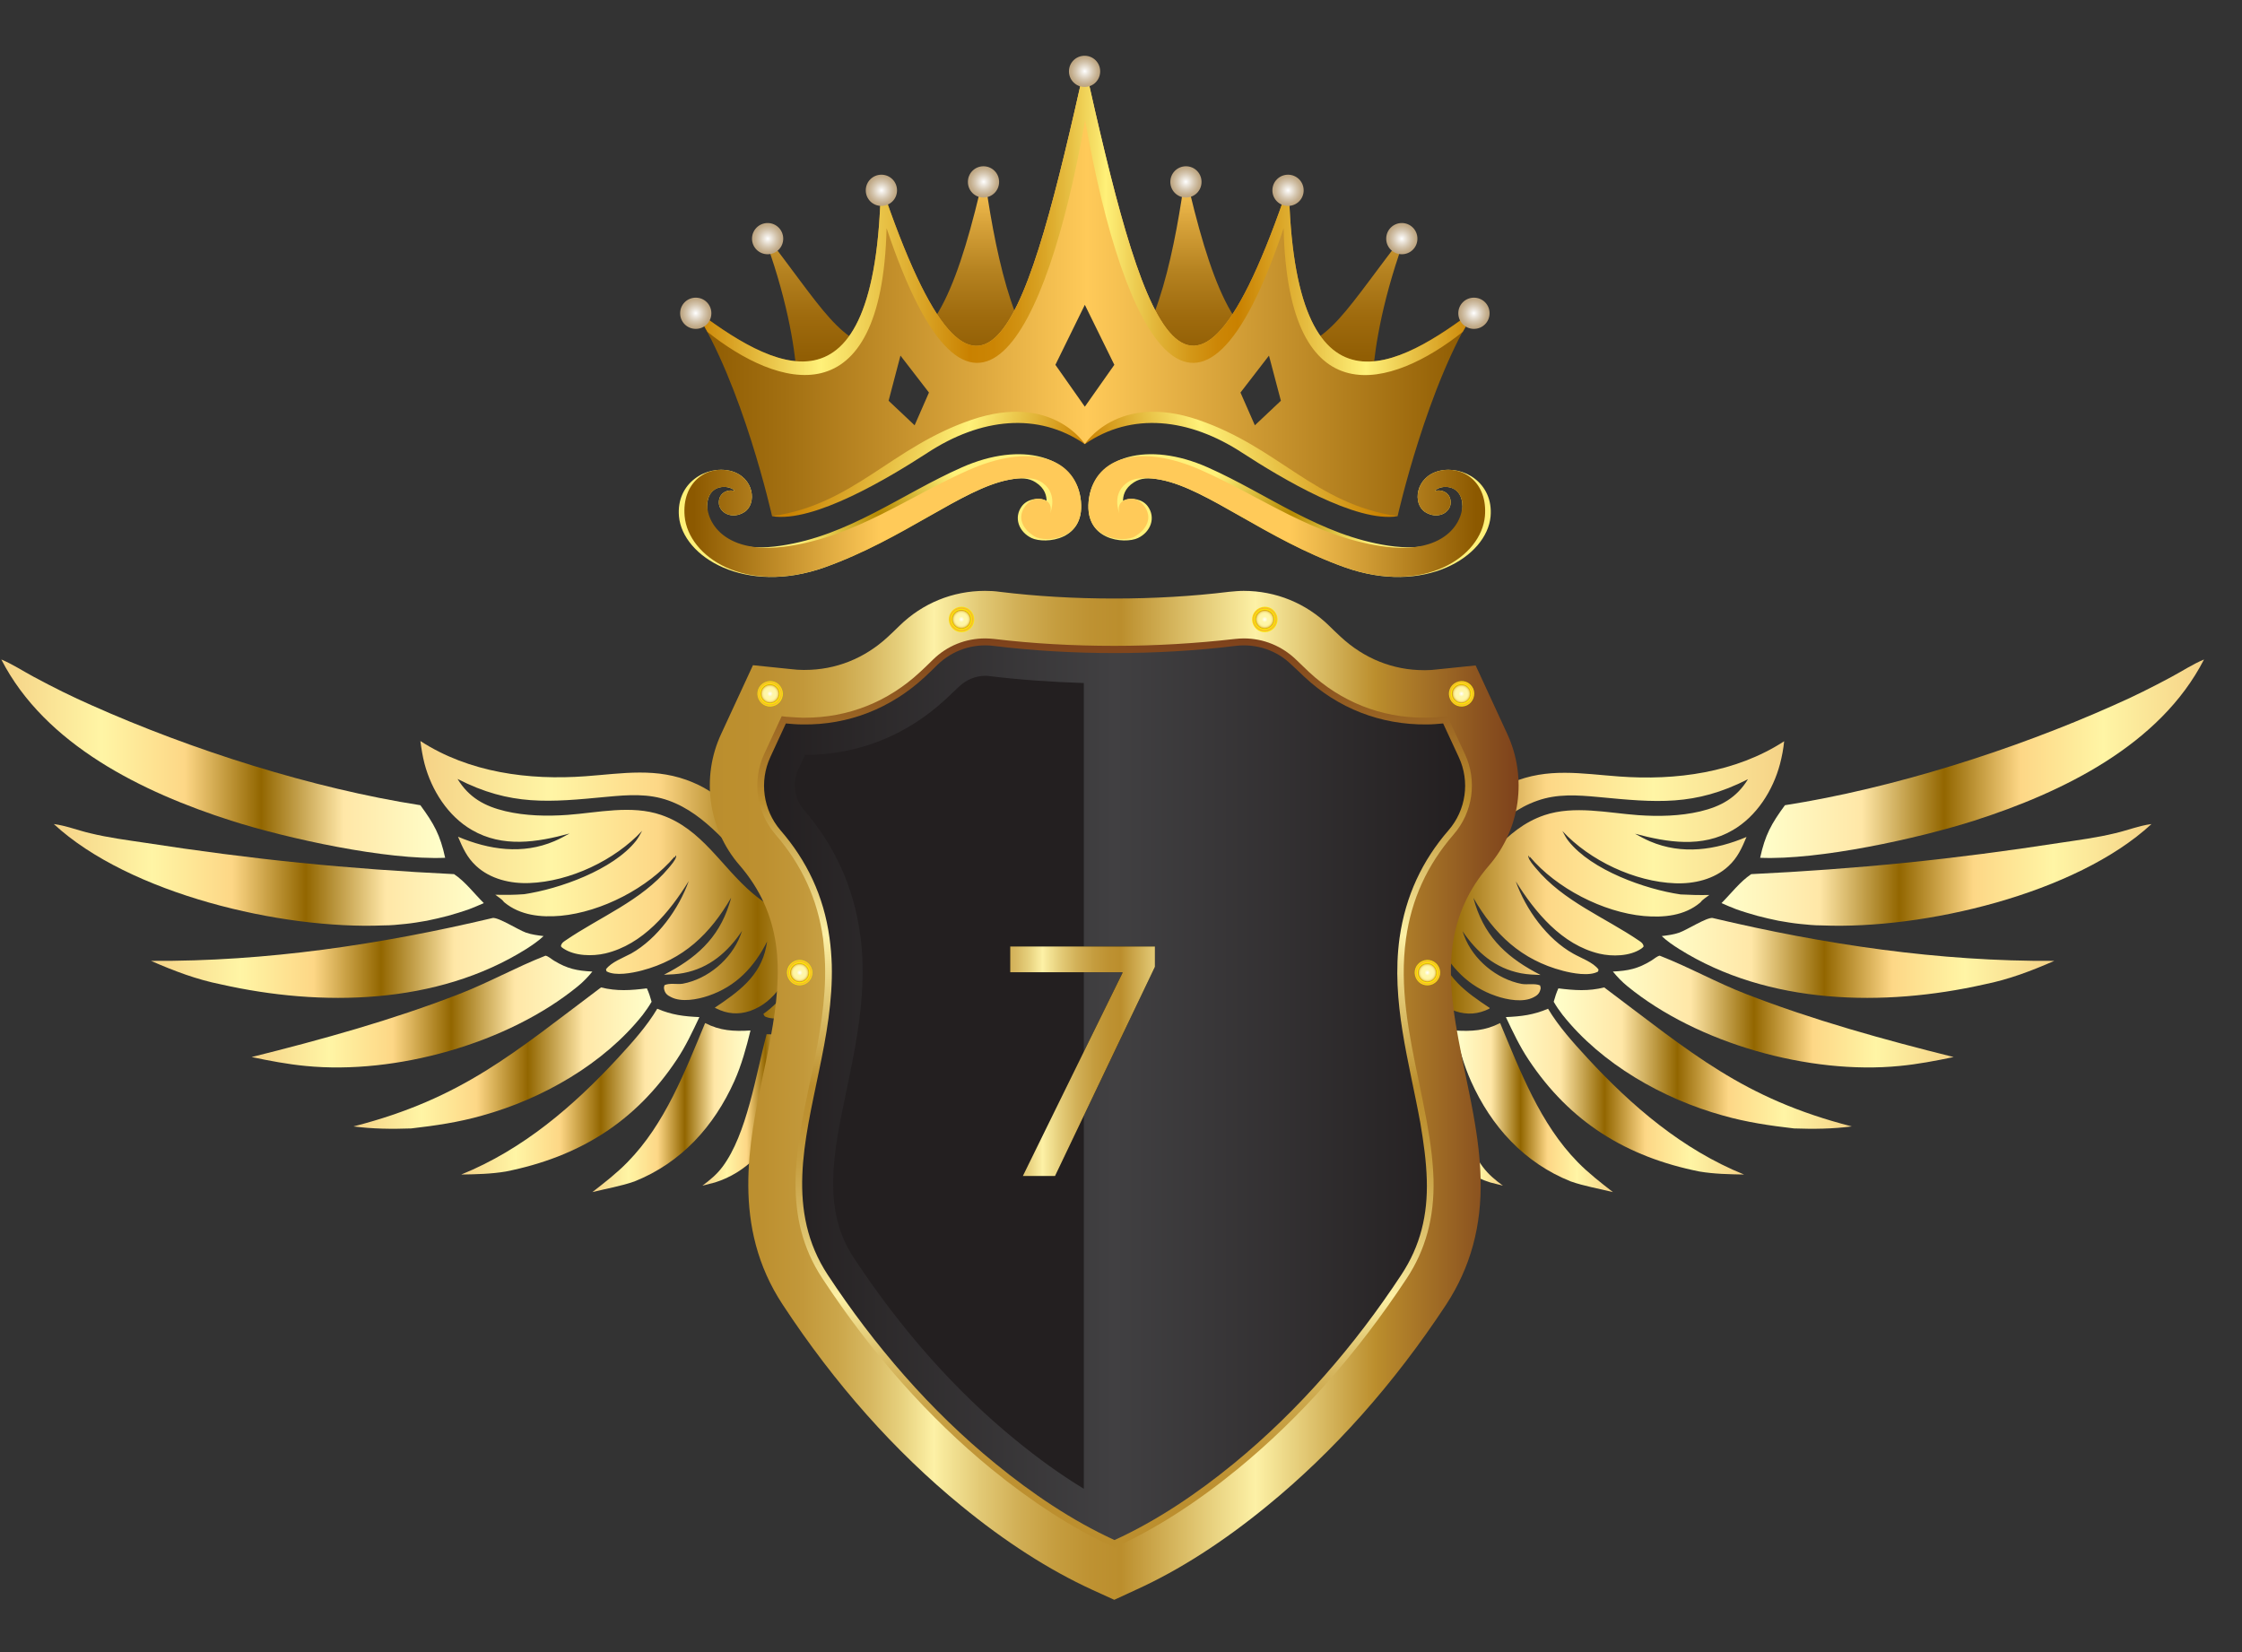 <svg width="38" height="28" viewBox="0 0 38 28" fill="none" xmlns="http://www.w3.org/2000/svg">
<rect x="0" y="0" width="38" height="28" fill="#333333" stroke="none"/>
<path d="M14.304 18.692C14.472 18.486 14.602 18.264 14.753 18.045C14.883 17.856 15.051 17.68 15.156 17.478C15.194 17.407 15.211 17.348 15.215 17.268C15.194 17.243 15.203 17.247 15.186 17.243C14.98 17.407 14.808 17.516 14.556 17.591C14.547 17.831 14.493 18.087 14.421 18.318C14.396 18.402 14.266 18.637 14.283 18.696L14.304 18.692Z" fill="url(#paint0_linear_2330_6405)"/>
<path d="M14.341 17.654C14.156 17.65 13.972 17.642 13.791 17.612C13.77 18.255 13.606 18.927 13.333 19.511C13.446 19.423 13.56 19.335 13.665 19.238C14.093 18.763 14.219 18.264 14.341 17.654Z" fill="url(#paint1_linear_2330_6405)"/>
<path d="M13.253 18.986C13.48 18.549 13.61 18.087 13.724 17.612C13.669 17.57 13.619 17.524 13.547 17.512L13.514 17.52C13.337 17.541 13.169 17.533 12.993 17.528C12.812 18.209 12.661 19.221 12.245 19.776C12.148 19.906 12.035 19.998 11.905 20.095L12.119 20.04C12.652 19.872 13.005 19.473 13.253 18.986Z" fill="url(#paint2_linear_2330_6405)"/>
<path d="M12.447 18.322C12.569 18.049 12.649 17.755 12.72 17.465C12.434 17.482 12.207 17.47 11.951 17.339C11.607 18.163 11.275 19.045 10.636 19.696C10.456 19.881 10.246 20.044 10.04 20.204C10.275 20.145 10.527 20.103 10.754 20.023C11.544 19.708 12.102 19.091 12.447 18.322Z" fill="url(#paint3_linear_2330_6405)"/>
<path d="M11.472 17.957C11.623 17.73 11.737 17.486 11.854 17.238C11.59 17.226 11.384 17.201 11.14 17.096C10.96 17.398 10.716 17.667 10.477 17.927C9.721 18.747 8.864 19.482 7.818 19.906C8.07 19.902 8.326 19.897 8.574 19.855C9.809 19.608 10.767 19.02 11.472 17.957Z" fill="url(#paint4_linear_2330_6405)"/>
<path d="M6.969 19.125C7.377 19.078 7.776 19.02 8.175 18.906C9.191 18.625 10.233 18.032 10.893 17.201C10.947 17.129 10.998 17.058 11.044 16.978C11.023 16.902 10.998 16.823 10.964 16.751C10.691 16.785 10.456 16.802 10.187 16.735C8.713 17.839 7.843 18.616 5.991 19.091C6.318 19.133 6.638 19.137 6.969 19.125Z" fill="url(#paint5_linear_2330_6405)"/>
<path d="M9.797 16.713C9.889 16.638 9.965 16.558 10.04 16.466C9.78 16.453 9.616 16.419 9.389 16.281C9.347 16.256 9.293 16.205 9.246 16.197C8.751 16.39 8.28 16.655 7.78 16.848C6.646 17.289 5.445 17.621 4.265 17.915C4.567 17.978 4.874 18.037 5.18 18.066C6.701 18.217 8.608 17.688 9.797 16.713Z" fill="url(#paint6_linear_2330_6405)"/>
<path d="M8.919 16.084C9.019 16.02 9.124 15.949 9.213 15.865C9.112 15.852 9.011 15.84 8.914 15.806C8.784 15.76 8.452 15.546 8.352 15.558C6.453 16.008 4.512 16.298 2.559 16.285C2.954 16.457 3.328 16.6 3.748 16.684C5.445 17.066 7.406 17.033 8.919 16.084Z" fill="url(#paint7_linear_2330_6405)"/>
<path d="M6.868 15.659C6.99 15.647 7.112 15.626 7.234 15.605C7.356 15.579 7.473 15.554 7.595 15.521C7.713 15.487 7.83 15.453 7.948 15.411C8.032 15.378 8.116 15.344 8.2 15.306C8.04 15.147 7.885 14.941 7.696 14.815C6.822 14.773 5.948 14.71 5.079 14.622C4.209 14.534 3.34 14.42 2.475 14.286C2.16 14.239 1.836 14.197 1.53 14.122C1.328 14.076 1.118 13.992 0.912 13.966C2.193 15.151 4.781 15.756 6.499 15.684C6.625 15.684 6.747 15.672 6.868 15.659Z" fill="url(#paint8_linear_2330_6405)"/>
<path d="M3.916 13.908C4.874 14.214 6.554 14.58 7.545 14.538C7.461 14.151 7.356 13.962 7.125 13.647C5.294 13.361 3.248 12.71 1.555 11.954C1.219 11.807 0.891 11.643 0.572 11.471C0.392 11.375 0.207 11.253 0.022 11.177C0.765 12.626 2.42 13.429 3.916 13.908Z" fill="url(#paint9_linear_2330_6405)"/>
<path d="M16.841 14.735C16.664 15.126 16.332 15.42 15.942 15.592C15.329 15.865 14.64 15.781 14.031 15.546C13.606 15.378 13.224 15.155 12.884 14.853C12.384 14.407 11.989 13.803 11.33 13.567C10.989 13.445 10.645 13.471 10.292 13.504C9.313 13.597 8.658 13.664 7.755 13.202C7.948 13.517 8.213 13.664 8.566 13.748C8.906 13.828 9.271 13.836 9.62 13.811C10.137 13.773 10.7 13.639 11.204 13.811C11.897 14.046 12.224 14.689 12.754 15.138C13.514 15.781 14.85 16.134 15.82 15.869C16.047 15.806 16.24 15.693 16.442 15.579C16.627 15.663 16.773 15.781 16.841 15.974C16.912 16.176 16.874 16.398 16.773 16.587C16.648 16.823 16.467 16.949 16.244 17.083C16.303 16.747 16.257 16.461 16.139 16.142C16.152 16.466 16.181 16.86 15.946 17.117C15.849 17.226 15.686 17.327 15.534 17.323C15.488 17.323 15.476 17.314 15.442 17.289C15.337 17.062 15.379 16.776 15.396 16.533C15.249 16.852 15.089 17.138 14.741 17.272C14.623 17.318 14.488 17.331 14.367 17.344C14.623 17.07 14.745 16.814 14.745 16.432C14.644 16.73 14.539 17.062 14.241 17.218C14.089 17.297 13.951 17.297 13.783 17.289C13.8 17.276 13.812 17.259 13.829 17.247C13.846 17.234 13.858 17.218 13.871 17.201C13.884 17.184 13.9 17.171 13.913 17.154C13.926 17.138 13.938 17.121 13.951 17.104C13.963 17.087 13.976 17.07 13.989 17.054C14.001 17.037 14.01 17.02 14.022 16.999C14.035 16.978 14.043 16.961 14.052 16.945C14.06 16.928 14.073 16.907 14.081 16.89C14.089 16.873 14.098 16.852 14.106 16.831C14.115 16.81 14.123 16.793 14.127 16.772C14.131 16.751 14.14 16.735 14.148 16.713C14.152 16.692 14.161 16.672 14.165 16.655C14.169 16.634 14.173 16.613 14.178 16.592C14.182 16.571 14.186 16.55 14.186 16.529C14.19 16.508 14.19 16.487 14.194 16.466C14.199 16.445 14.199 16.424 14.199 16.403C14.199 16.361 14.203 16.314 14.203 16.272C14.119 16.571 13.989 16.97 13.694 17.129C13.531 17.218 13.165 17.31 12.98 17.234C12.955 17.226 12.951 17.209 12.938 17.184C13.287 16.936 13.468 16.638 13.535 16.218C13.539 16.197 13.543 16.176 13.543 16.159C13.358 16.546 13.153 16.982 12.712 17.134C12.514 17.201 12.325 17.184 12.14 17.091L12.115 17.079C12.514 16.81 12.884 16.55 12.985 16.05L13.002 15.957C12.783 16.39 12.476 16.718 12.006 16.877C11.821 16.94 11.548 16.991 11.372 16.898C11.313 16.869 11.275 16.84 11.258 16.772C11.25 16.735 11.254 16.73 11.262 16.697C11.351 16.655 11.477 16.688 11.573 16.672C11.998 16.592 12.392 16.26 12.548 15.857L12.577 15.777C12.334 16.138 12.023 16.407 11.586 16.491C11.477 16.512 11.363 16.516 11.254 16.52C11.787 16.247 12.174 15.911 12.359 15.327C12.371 15.29 12.384 15.252 12.392 15.214C12.035 15.831 11.582 16.264 10.876 16.449C10.716 16.491 10.427 16.546 10.28 16.462L10.271 16.428C10.359 16.306 10.569 16.23 10.7 16.159C11.145 15.907 11.506 15.403 11.674 14.932C11.347 15.462 10.897 16.008 10.259 16.159C10.044 16.209 9.742 16.205 9.549 16.075C9.523 16.058 9.523 16.058 9.507 16.037C9.515 15.987 9.54 15.97 9.582 15.941C10.166 15.541 10.868 15.268 11.334 14.71C11.372 14.664 11.447 14.58 11.46 14.521C11.46 14.517 11.46 14.508 11.46 14.504L11.451 14.5L11.439 14.538L11.435 14.517C10.985 15.05 10.195 15.457 9.502 15.521C9.171 15.55 8.818 15.516 8.549 15.294C8.545 15.29 8.541 15.285 8.536 15.281C8.507 15.239 8.431 15.193 8.394 15.164C8.557 15.168 8.717 15.168 8.881 15.155C9.481 15.067 10.389 14.743 10.779 14.252C10.821 14.197 10.851 14.139 10.884 14.08C10.422 14.58 9.658 14.941 8.973 14.966C8.654 14.979 8.31 14.899 8.07 14.676C7.915 14.533 7.843 14.37 7.763 14.181C8.289 14.403 8.856 14.487 9.397 14.256C9.486 14.218 9.57 14.172 9.654 14.126C9.103 14.277 8.52 14.37 7.999 14.067C7.591 13.832 7.314 13.391 7.196 12.946C7.163 12.82 7.142 12.689 7.125 12.559C7.948 13.093 8.961 13.227 9.923 13.156C10.557 13.11 11.132 13 11.745 13.261C12.258 13.475 12.577 13.882 12.938 14.281C13.472 14.87 14.136 15.332 14.95 15.378C15.043 15.382 15.135 15.382 15.228 15.373C15.32 15.365 15.412 15.352 15.501 15.336C15.875 15.256 16.19 15.054 16.391 14.731C16.459 14.626 16.509 14.512 16.543 14.395L16.841 14.735Z" fill="url(#paint10_linear_2330_6405)"/>
<path d="M23.075 18.692C22.907 18.486 22.776 18.264 22.625 18.045C22.495 17.856 22.327 17.68 22.222 17.478C22.184 17.407 22.167 17.348 22.163 17.268C22.184 17.243 22.176 17.247 22.192 17.243C22.398 17.407 22.57 17.516 22.823 17.591C22.831 17.831 22.886 18.087 22.957 18.318C22.982 18.402 23.112 18.637 23.096 18.696L23.075 18.692Z" fill="url(#paint11_linear_2330_6405)"/>
<path d="M23.037 17.654C23.221 17.65 23.406 17.642 23.587 17.612C23.608 18.255 23.772 18.927 24.045 19.511C23.931 19.423 23.818 19.335 23.713 19.238C23.284 18.763 23.158 18.264 23.037 17.654Z" fill="url(#paint12_linear_2330_6405)"/>
<path d="M24.124 18.986C23.897 18.549 23.767 18.087 23.654 17.612C23.708 17.57 23.759 17.524 23.83 17.512L23.864 17.52C24.04 17.541 24.208 17.533 24.385 17.528C24.565 18.209 24.716 19.221 25.132 19.776C25.229 19.906 25.342 19.998 25.473 20.095L25.258 20.04C24.725 19.872 24.372 19.473 24.124 18.986Z" fill="url(#paint13_linear_2330_6405)"/>
<path d="M24.931 18.322C24.809 18.049 24.729 17.755 24.658 17.465C24.943 17.482 25.17 17.47 25.426 17.339C25.771 18.163 26.103 19.045 26.741 19.696C26.922 19.881 27.132 20.044 27.338 20.204C27.102 20.145 26.85 20.103 26.623 20.023C25.834 19.708 25.275 19.091 24.931 18.322Z" fill="url(#paint14_linear_2330_6405)"/>
<path d="M25.906 17.957C25.755 17.73 25.641 17.486 25.523 17.238C25.788 17.226 25.994 17.201 26.238 17.096C26.418 17.398 26.662 17.667 26.901 17.927C27.657 18.747 28.514 19.482 29.56 19.906C29.308 19.902 29.052 19.897 28.804 19.855C27.569 19.608 26.611 19.02 25.906 17.957Z" fill="url(#paint15_linear_2330_6405)"/>
<path d="M30.408 19.125C30 19.078 29.602 19.02 29.202 18.906C28.186 18.625 27.144 18.032 26.485 17.201C26.43 17.129 26.38 17.058 26.334 16.978C26.355 16.902 26.38 16.823 26.413 16.751C26.686 16.785 26.922 16.802 27.19 16.735C28.665 17.839 29.534 18.616 31.387 19.091C31.059 19.133 30.74 19.137 30.408 19.125Z" fill="url(#paint16_linear_2330_6405)"/>
<path d="M27.581 16.713C27.489 16.638 27.413 16.558 27.337 16.466C27.598 16.453 27.762 16.419 27.988 16.281C28.03 16.256 28.085 16.205 28.131 16.197C28.627 16.39 29.097 16.655 29.597 16.848C30.731 17.289 31.933 17.621 33.113 17.915C32.811 17.978 32.504 18.037 32.197 18.066C30.677 18.217 28.77 17.688 27.581 16.713Z" fill="url(#paint17_linear_2330_6405)"/>
<path d="M28.459 16.084C28.358 16.02 28.253 15.949 28.165 15.865C28.266 15.852 28.367 15.84 28.463 15.806C28.593 15.76 28.925 15.546 29.026 15.558C30.925 16.008 32.865 16.298 34.819 16.285C34.424 16.457 34.05 16.6 33.63 16.684C31.933 17.066 29.971 17.033 28.459 16.084Z" fill="url(#paint18_linear_2330_6405)"/>
<path d="M30.509 15.659C30.387 15.647 30.266 15.626 30.144 15.605C30.022 15.579 29.904 15.554 29.783 15.521C29.665 15.487 29.547 15.453 29.43 15.411C29.346 15.378 29.262 15.344 29.178 15.306C29.337 15.147 29.493 14.941 29.682 14.815C30.555 14.773 31.429 14.71 32.299 14.622C33.168 14.534 34.038 14.42 34.903 14.286C35.218 14.239 35.541 14.197 35.848 14.122C36.05 14.076 36.26 13.992 36.466 13.966C35.184 15.151 32.597 15.756 30.879 15.684C30.753 15.684 30.631 15.672 30.509 15.659Z" fill="url(#paint19_linear_2330_6405)"/>
<path d="M33.462 13.908C32.505 14.214 30.824 14.58 29.833 14.538C29.917 14.151 30.022 13.962 30.253 13.647C32.084 13.361 34.13 12.71 35.823 11.954C36.159 11.807 36.487 11.643 36.806 11.471C36.986 11.375 37.171 11.253 37.356 11.177C36.613 12.626 34.958 13.429 33.462 13.908Z" fill="url(#paint20_linear_2330_6405)"/>
<path d="M20.823 14.399C20.856 14.517 20.907 14.63 20.974 14.735C21.18 15.058 21.495 15.264 21.864 15.34C21.953 15.357 22.045 15.373 22.137 15.378C22.23 15.386 22.322 15.386 22.415 15.382C23.23 15.336 23.893 14.869 24.427 14.286C24.792 13.886 25.107 13.479 25.62 13.265C26.233 13.004 26.808 13.114 27.443 13.16C28.404 13.231 29.417 13.097 30.24 12.563C30.227 12.694 30.202 12.824 30.169 12.95C30.051 13.395 29.774 13.836 29.366 14.071C28.846 14.374 28.262 14.277 27.711 14.13C27.795 14.176 27.88 14.223 27.968 14.26C28.509 14.491 29.077 14.407 29.602 14.185C29.522 14.374 29.45 14.538 29.295 14.68C29.056 14.903 28.711 14.983 28.392 14.97C27.707 14.945 26.943 14.584 26.481 14.084C26.514 14.143 26.544 14.206 26.586 14.256C26.976 14.748 27.884 15.071 28.484 15.159C28.648 15.168 28.808 15.172 28.972 15.168C28.93 15.201 28.854 15.248 28.829 15.285C28.825 15.29 28.82 15.294 28.816 15.298C28.552 15.521 28.199 15.554 27.863 15.525C27.17 15.462 26.38 15.054 25.93 14.521L25.926 14.542L25.914 14.504L25.905 14.508C25.905 14.512 25.905 14.521 25.905 14.525C25.918 14.584 25.993 14.668 26.031 14.714C26.497 15.277 27.199 15.546 27.783 15.945C27.825 15.974 27.85 15.991 27.858 16.041C27.842 16.058 27.842 16.062 27.817 16.079C27.623 16.209 27.325 16.214 27.107 16.163C26.472 16.012 26.019 15.462 25.691 14.937C25.859 15.411 26.22 15.915 26.666 16.163C26.791 16.235 27.006 16.31 27.094 16.432L27.086 16.466C26.939 16.55 26.649 16.495 26.489 16.453C25.783 16.268 25.33 15.835 24.973 15.218C24.985 15.256 24.994 15.294 25.006 15.332C25.195 15.919 25.578 16.251 26.111 16.524C26.002 16.52 25.888 16.516 25.779 16.495C25.342 16.411 25.032 16.142 24.788 15.781L24.817 15.861C24.968 16.264 25.368 16.596 25.792 16.676C25.888 16.692 26.019 16.663 26.103 16.701C26.111 16.734 26.119 16.739 26.107 16.776C26.09 16.839 26.052 16.873 25.993 16.902C25.817 16.995 25.544 16.945 25.359 16.881C24.889 16.722 24.582 16.394 24.364 15.961L24.381 16.054C24.481 16.558 24.851 16.818 25.25 17.083L25.242 17.096C25.057 17.188 24.868 17.205 24.67 17.138C24.229 16.986 24.023 16.554 23.839 16.163C23.843 16.184 23.843 16.205 23.847 16.222C23.918 16.642 24.095 16.94 24.444 17.188C24.431 17.213 24.431 17.23 24.401 17.238C24.217 17.314 23.851 17.222 23.687 17.134C23.393 16.974 23.259 16.575 23.179 16.277C23.179 16.319 23.179 16.365 23.183 16.407C23.183 16.428 23.188 16.449 23.188 16.47C23.188 16.491 23.192 16.512 23.196 16.533C23.2 16.554 23.204 16.575 23.204 16.596C23.209 16.617 23.213 16.638 23.217 16.659C23.221 16.68 23.225 16.701 23.234 16.718C23.238 16.739 23.246 16.755 23.255 16.776C23.263 16.797 23.267 16.814 23.276 16.835C23.284 16.856 23.293 16.873 23.301 16.894C23.309 16.911 23.318 16.932 23.33 16.949C23.339 16.965 23.351 16.986 23.36 17.003C23.368 17.02 23.381 17.037 23.393 17.058C23.406 17.075 23.419 17.091 23.431 17.108C23.444 17.125 23.456 17.142 23.469 17.159C23.482 17.175 23.494 17.192 23.511 17.205C23.524 17.222 23.54 17.234 23.553 17.251C23.566 17.268 23.582 17.28 23.599 17.293C23.431 17.302 23.293 17.302 23.141 17.222C22.839 17.066 22.734 16.734 22.637 16.436C22.637 16.823 22.755 17.075 23.015 17.348C22.889 17.335 22.759 17.318 22.642 17.276C22.293 17.142 22.133 16.856 21.986 16.537C22.003 16.781 22.045 17.066 21.94 17.293C21.902 17.318 21.894 17.327 21.848 17.327C21.696 17.327 21.532 17.226 21.436 17.121C21.201 16.86 21.23 16.47 21.243 16.146C21.121 16.466 21.079 16.751 21.138 17.087C20.915 16.953 20.734 16.827 20.608 16.592C20.508 16.403 20.47 16.184 20.541 15.978C20.608 15.781 20.755 15.663 20.94 15.584C21.142 15.701 21.335 15.815 21.562 15.873C22.532 16.138 23.868 15.785 24.628 15.142C25.157 14.693 25.481 14.05 26.178 13.815C26.682 13.647 27.245 13.777 27.762 13.815C28.11 13.84 28.476 13.832 28.816 13.752C29.169 13.668 29.434 13.521 29.627 13.206C28.72 13.668 28.069 13.601 27.09 13.508C26.737 13.475 26.392 13.45 26.052 13.572C25.397 13.803 24.998 14.412 24.498 14.857C24.158 15.159 23.776 15.386 23.351 15.55C22.747 15.789 22.053 15.869 21.44 15.596C21.049 15.424 20.718 15.126 20.541 14.739L20.823 14.399Z" fill="url(#paint21_linear_2330_6405)"/>
<path fill-rule="evenodd" clip-rule="evenodd" d="M18.508 26.942C17.786 26.61 17.042 26.135 16.295 25.522C15.169 24.602 14.148 23.455 13.266 22.111C12.393 20.788 12.695 19.36 12.934 18.213C12.951 18.133 12.968 18.053 12.985 17.974C13.094 17.448 13.195 16.894 13.182 16.369C13.178 16.247 13.17 16.13 13.153 16.016C13.081 15.508 12.88 15.063 12.535 14.664C12.002 14.05 11.88 13.172 12.224 12.437L12.762 11.274L13.413 11.341C13.48 11.349 13.548 11.354 13.611 11.354C13.619 11.354 13.632 11.354 13.64 11.354C14.165 11.354 14.652 11.16 15.047 10.795C15.114 10.732 15.182 10.669 15.245 10.606C15.635 10.224 16.148 10.014 16.694 10.014C16.778 10.014 16.862 10.018 16.942 10.03C17.563 10.106 18.218 10.144 18.886 10.144C19.554 10.144 20.21 10.106 20.831 10.03C20.915 10.022 20.999 10.014 21.079 10.014C21.625 10.014 22.138 10.224 22.528 10.606C22.591 10.669 22.658 10.732 22.726 10.795C23.12 11.16 23.608 11.358 24.133 11.358H24.162C24.225 11.358 24.292 11.354 24.36 11.345L25.011 11.278L25.548 12.441C25.889 13.181 25.767 14.055 25.238 14.668C24.893 15.067 24.692 15.508 24.62 16.02C24.528 16.705 24.675 17.415 24.83 18.171C24.876 18.398 24.927 18.633 24.969 18.868C25.049 19.305 25.086 19.645 25.095 19.969C25.116 20.784 24.922 21.481 24.511 22.111C23.629 23.451 22.608 24.598 21.482 25.518C20.735 26.131 19.987 26.61 19.269 26.937L18.886 27.114L18.508 26.942Z" fill="url(#paint22_linear_2330_6405)"/>
<path fill-rule="evenodd" clip-rule="evenodd" d="M18.844 26.206C18.185 25.904 17.5 25.463 16.803 24.896C15.74 24.026 14.774 22.939 13.938 21.666C13.249 20.624 13.489 19.482 13.72 18.377C13.736 18.297 13.753 18.217 13.77 18.137C13.888 17.566 14.001 16.961 13.984 16.352C13.98 16.201 13.967 16.054 13.951 15.911C13.858 15.243 13.594 14.664 13.144 14.143C12.821 13.769 12.745 13.231 12.951 12.782L13.249 12.139L13.329 12.148C13.417 12.156 13.51 12.16 13.598 12.164C13.611 12.164 13.627 12.164 13.64 12.164C14.375 12.164 15.051 11.896 15.597 11.387C15.669 11.32 15.74 11.253 15.812 11.181C16.051 10.946 16.366 10.82 16.698 10.82C16.748 10.82 16.799 10.824 16.849 10.829C17.504 10.908 18.189 10.946 18.89 10.946C19.592 10.946 20.277 10.904 20.932 10.829C20.982 10.824 21.033 10.82 21.083 10.82C21.415 10.82 21.73 10.95 21.969 11.181C22.041 11.249 22.112 11.32 22.184 11.387C22.73 11.896 23.406 12.164 24.141 12.164C24.154 12.164 24.166 12.164 24.183 12.164C24.271 12.164 24.36 12.156 24.452 12.148L24.532 12.139L24.83 12.782C25.04 13.231 24.964 13.769 24.637 14.143C24.187 14.664 23.923 15.243 23.83 15.911C23.717 16.73 23.877 17.512 24.049 18.335C24.095 18.558 24.141 18.784 24.183 19.011C24.255 19.406 24.288 19.708 24.297 19.99C24.313 20.633 24.162 21.183 23.843 21.666C23.003 22.939 22.041 24.026 20.978 24.896C20.285 25.463 19.596 25.904 18.937 26.206L18.89 26.228L18.844 26.206Z" fill="url(#paint23_linear_2330_6405)"/>
<path fill-rule="evenodd" clip-rule="evenodd" d="M21.889 11.265C21.642 11.022 21.293 10.904 20.944 10.946C20.264 11.03 19.575 11.068 18.89 11.068C18.206 11.068 17.517 11.03 16.836 10.946C16.488 10.904 16.143 11.022 15.891 11.265C15.82 11.337 15.748 11.404 15.677 11.471C15.101 12.005 14.383 12.29 13.598 12.278C13.505 12.278 13.413 12.269 13.32 12.261L13.056 12.832C12.867 13.244 12.934 13.727 13.228 14.071C13.669 14.579 13.963 15.18 14.06 15.899C14.081 16.05 14.093 16.201 14.098 16.352C14.114 16.961 14.005 17.566 13.879 18.163C13.64 19.33 13.32 20.527 14.03 21.607C14.816 22.8 15.765 23.905 16.874 24.808C17.479 25.303 18.172 25.774 18.89 26.101C19.609 25.774 20.302 25.303 20.907 24.808C22.015 23.9 22.965 22.8 23.75 21.607C24.078 21.111 24.2 20.586 24.183 19.998C24.174 19.675 24.128 19.355 24.074 19.036C23.885 17.994 23.574 16.974 23.721 15.899C23.822 15.18 24.111 14.579 24.552 14.071C24.847 13.731 24.918 13.244 24.725 12.832L24.46 12.261C24.368 12.269 24.275 12.278 24.183 12.278C23.397 12.286 22.679 12.005 22.108 11.471C22.036 11.4 21.961 11.333 21.889 11.265Z" fill="url(#paint24_linear_2330_6405)"/>
<path fill-rule="evenodd" clip-rule="evenodd" d="M18.37 25.232C17.988 25.001 17.602 24.724 17.207 24.4C16.194 23.573 15.27 22.531 14.468 21.313C13.926 20.494 14.128 19.528 14.342 18.507C14.359 18.427 14.376 18.343 14.392 18.263C14.518 17.659 14.636 17.012 14.619 16.335C14.615 16.159 14.602 15.987 14.577 15.823C14.468 15.037 14.149 14.332 13.624 13.723C13.464 13.538 13.426 13.269 13.527 13.046L13.645 12.794C14.539 12.794 15.363 12.467 16.03 11.849C16.106 11.778 16.182 11.707 16.257 11.635C16.375 11.522 16.535 11.454 16.698 11.454C16.724 11.454 16.749 11.454 16.774 11.459C17.291 11.522 17.828 11.559 18.37 11.576V25.232Z" fill="#231F20"/>
<path fill-rule="evenodd" clip-rule="evenodd" d="M13.143 11.954C13.034 12.005 12.908 11.958 12.858 11.849C12.807 11.74 12.854 11.614 12.963 11.564C13.072 11.513 13.198 11.559 13.248 11.669C13.299 11.774 13.253 11.904 13.143 11.954Z" fill="url(#paint25_radial_2330_6405)"/>
<path fill-rule="evenodd" clip-rule="evenodd" d="M13.211 11.757C13.211 11.845 13.139 11.917 13.051 11.917C12.963 11.917 12.892 11.845 12.892 11.757C12.892 11.669 12.963 11.597 13.051 11.597C13.139 11.597 13.211 11.669 13.211 11.757Z" fill="url(#paint26_radial_2330_6405)"/>
<path fill-rule="evenodd" clip-rule="evenodd" d="M16.387 10.694C16.278 10.745 16.152 10.698 16.101 10.589C16.051 10.48 16.097 10.354 16.206 10.303C16.316 10.253 16.442 10.299 16.492 10.409C16.543 10.514 16.496 10.644 16.387 10.694Z" fill="url(#paint27_radial_2330_6405)"/>
<path fill-rule="evenodd" clip-rule="evenodd" d="M16.454 10.497C16.454 10.585 16.383 10.656 16.294 10.656C16.206 10.656 16.135 10.585 16.135 10.497C16.135 10.408 16.206 10.337 16.294 10.337C16.383 10.337 16.454 10.408 16.454 10.497Z" fill="url(#paint28_radial_2330_6405)"/>
<path fill-rule="evenodd" clip-rule="evenodd" d="M21.528 10.694C21.419 10.745 21.293 10.698 21.242 10.589C21.192 10.48 21.238 10.354 21.348 10.303C21.457 10.253 21.583 10.299 21.633 10.409C21.684 10.514 21.637 10.644 21.528 10.694Z" fill="url(#paint29_radial_2330_6405)"/>
<path fill-rule="evenodd" clip-rule="evenodd" d="M21.596 10.497C21.596 10.585 21.524 10.656 21.436 10.656C21.348 10.656 21.276 10.585 21.276 10.497C21.276 10.409 21.348 10.337 21.436 10.337C21.524 10.337 21.596 10.409 21.596 10.497Z" fill="url(#paint30_radial_2330_6405)"/>
<path fill-rule="evenodd" clip-rule="evenodd" d="M24.864 11.954C24.754 12.005 24.628 11.958 24.578 11.849C24.528 11.74 24.574 11.614 24.683 11.564C24.792 11.513 24.918 11.559 24.969 11.669C25.015 11.774 24.969 11.904 24.864 11.954Z" fill="url(#paint31_radial_2330_6405)"/>
<path fill-rule="evenodd" clip-rule="evenodd" d="M24.927 11.757C24.927 11.845 24.855 11.917 24.767 11.917C24.679 11.917 24.607 11.845 24.607 11.757C24.607 11.669 24.679 11.597 24.767 11.597C24.86 11.597 24.927 11.669 24.927 11.757Z" fill="url(#paint32_radial_2330_6405)"/>
<path fill-rule="evenodd" clip-rule="evenodd" d="M24.284 16.68C24.174 16.73 24.048 16.684 23.998 16.575C23.948 16.466 23.994 16.34 24.103 16.289C24.212 16.239 24.338 16.285 24.389 16.394C24.439 16.499 24.393 16.629 24.284 16.68Z" fill="url(#paint33_radial_2330_6405)"/>
<path fill-rule="evenodd" clip-rule="evenodd" d="M24.351 16.487C24.351 16.575 24.279 16.646 24.191 16.646C24.103 16.646 24.031 16.575 24.031 16.487C24.031 16.398 24.103 16.327 24.191 16.327C24.279 16.327 24.351 16.398 24.351 16.487Z" fill="url(#paint34_radial_2330_6405)"/>
<path fill-rule="evenodd" clip-rule="evenodd" d="M13.644 16.68C13.535 16.73 13.409 16.684 13.359 16.575C13.308 16.466 13.354 16.34 13.464 16.289C13.573 16.239 13.699 16.285 13.749 16.394C13.8 16.499 13.754 16.629 13.644 16.68Z" fill="url(#paint35_radial_2330_6405)"/>
<path fill-rule="evenodd" clip-rule="evenodd" d="M13.711 16.487C13.711 16.575 13.64 16.646 13.552 16.646C13.463 16.646 13.392 16.575 13.392 16.487C13.392 16.398 13.463 16.327 13.552 16.327C13.64 16.327 13.711 16.398 13.711 16.487Z" fill="url(#paint36_radial_2330_6405)"/>
<path d="M19.575 16.037V16.386L17.882 19.931H17.336L19.024 16.491V16.478H17.122V16.041H19.575V16.037Z" fill="black"/>
<path d="M19.575 16.037V16.386L17.882 19.931H17.336L19.024 16.491V16.478H17.122V16.041H19.575V16.037Z" fill="url(#paint37_linear_2330_6405)"/>
<path d="M17.802 6.162C17.164 5.834 16.836 4.095 16.681 2.936C16.273 4.734 15.832 5.931 15.039 5.91C14.245 5.889 13.955 5.233 12.913 3.902C13.337 5.023 13.463 5.859 13.501 6.317H15.068C15.068 6.313 15.068 6.309 15.072 6.309C15.072 6.305 15.076 6.305 15.076 6.3C15.076 6.3 15.081 6.296 15.081 6.292C15.085 6.279 15.089 6.267 15.093 6.254C15.106 6.221 15.114 6.191 15.127 6.158C15.139 6.12 15.156 6.069 15.185 6.036C15.185 5.998 15.211 5.96 15.257 5.96C15.299 5.96 15.32 5.99 15.328 6.019C15.349 6.036 15.366 6.053 15.383 6.069C15.421 6.111 15.459 6.153 15.492 6.195C15.522 6.233 15.551 6.267 15.568 6.309H17.79C17.887 6.263 17.899 6.208 17.802 6.162Z" fill="url(#paint38_linear_2330_6405)"/>
<path d="M21.734 5.91C20.94 5.931 20.499 4.729 20.091 2.936C19.936 4.095 19.608 5.834 18.97 6.162C18.873 6.212 18.886 6.263 18.978 6.317H21.183C21.183 6.309 21.188 6.3 21.192 6.296C21.217 6.263 21.246 6.237 21.276 6.212C21.28 6.208 21.288 6.204 21.293 6.2L21.297 6.195C21.309 6.187 21.318 6.174 21.33 6.166C21.33 6.162 21.33 6.166 21.335 6.162C21.339 6.158 21.343 6.149 21.347 6.145C21.351 6.141 21.351 6.137 21.356 6.132C21.364 6.12 21.377 6.103 21.385 6.09C21.406 6.057 21.431 6.027 21.461 5.998C21.494 5.96 21.553 5.973 21.578 6.015C21.603 6.057 21.62 6.111 21.633 6.158C21.645 6.204 21.654 6.25 21.662 6.3C21.662 6.305 21.662 6.313 21.662 6.317H23.271C23.309 5.864 23.435 5.023 23.859 3.902C22.813 5.233 22.523 5.889 21.734 5.91Z" fill="url(#paint39_linear_2330_6405)"/>
<path d="M21.844 3.125C20.11 8.27 19.332 5.322 18.387 1.117C17.442 5.322 16.665 8.275 14.93 3.125C14.855 7.288 13.049 6.212 11.755 5.229C12.587 6.506 13.086 8.749 13.086 8.749H13.091C13.582 8.72 14.25 8.438 14.851 8.102C15.451 7.766 16.212 7.174 17.11 7.136C17.946 7.099 18.337 7.477 18.387 7.527C18.438 7.477 18.828 7.103 19.664 7.136C20.563 7.174 21.328 7.762 21.924 8.102C22.525 8.438 23.189 8.72 23.684 8.749H23.688C23.688 8.749 24.192 6.506 25.02 5.229C23.726 6.216 21.92 7.288 21.844 3.125ZM15.502 7.208L15.061 6.792L15.262 6.027L15.745 6.653L15.502 7.208ZM18.387 6.893L17.888 6.183L18.387 5.166L18.887 6.183L18.387 6.893ZM21.269 7.208L21.025 6.653L21.508 6.027L21.71 6.792L21.269 7.208Z" fill="url(#paint40_linear_2330_6405)"/>
<path d="M18.387 7.527C18.387 7.527 18.938 6.649 20.307 7.115C21.676 7.582 22.29 8.544 23.688 8.749C22.983 8.863 21.722 8.107 21.055 7.674C20.156 7.086 19.181 6.977 18.387 7.527Z" fill="url(#paint41_linear_2330_6405)"/>
<path d="M18.387 7.527C18.387 7.527 17.837 6.649 16.467 7.115C15.098 7.582 14.485 8.544 13.086 8.749C13.792 8.863 15.052 8.107 15.72 7.674C16.619 7.086 17.589 6.977 18.387 7.527Z" fill="url(#paint42_linear_2330_6405)"/>
<path d="M21.844 3.125C20.11 8.27 19.332 5.322 18.387 1.117C18.387 1.117 18.387 1.117 18.387 1.121C18.387 1.121 18.387 1.121 18.387 1.117C17.442 5.322 16.665 8.275 14.93 3.125C14.855 7.288 13.049 6.212 11.755 5.229C11.835 5.355 11.915 5.486 11.99 5.624C13.17 6.565 14.947 7.132 15.027 3.868C16.464 8.149 17.736 5.75 18.387 2.058C18.387 2.05 18.392 2.041 18.392 2.033C18.392 2.041 18.396 2.05 18.396 2.058C19.047 5.75 20.32 8.149 21.756 3.868C21.832 7.136 23.609 6.565 24.793 5.624C24.869 5.49 24.949 5.355 25.028 5.229C23.726 6.216 21.92 7.288 21.844 3.125Z" fill="url(#paint43_linear_2330_6405)"/>
<path d="M19.09 8.707C19.09 8.707 18.913 8.518 19.081 8.468C19.178 8.438 19.354 8.451 19.451 8.577C19.598 8.774 19.501 9.018 19.287 9.119C19.064 9.224 18.342 9.169 18.46 8.43C18.573 7.737 19.451 7.468 20.472 7.922C21.492 8.375 22.379 9.077 23.538 9.249C24.697 9.417 24.844 8.745 24.773 8.464C24.701 8.182 24.374 8.233 24.323 8.321C24.441 8.287 24.592 8.354 24.588 8.522C24.584 8.69 24.366 8.812 24.155 8.678C23.941 8.543 23.983 8.086 24.391 7.981C24.802 7.88 25.315 8.186 25.264 8.753C25.201 9.438 24.143 10.093 22.794 9.615C21.446 9.136 20.472 8.287 19.678 8.132C19.463 8.09 19.333 8.102 19.22 8.174C18.901 8.375 19.09 8.707 19.09 8.707Z" fill="url(#paint44_radial_2330_6405)"/>
<path d="M18.972 8.699C18.972 8.699 18.913 8.522 19.081 8.468C19.178 8.438 19.296 8.447 19.392 8.573C19.539 8.77 19.443 8.968 19.233 9.094C19.064 9.195 18.342 9.169 18.46 8.43C18.573 7.737 19.333 7.514 20.358 7.968C21.383 8.422 22.265 9.09 23.425 9.258C24.584 9.426 24.849 8.741 24.773 8.464C24.697 8.186 24.374 8.233 24.323 8.321C24.441 8.287 24.592 8.354 24.588 8.522C24.584 8.69 24.366 8.812 24.155 8.678C23.941 8.543 23.983 8.086 24.391 7.981C24.802 7.88 25.218 8.182 25.168 8.749C25.105 9.434 24.143 10.089 22.794 9.615C21.446 9.136 20.472 8.287 19.678 8.132C19.464 8.09 19.266 8.09 19.148 8.153C18.817 8.338 18.972 8.699 18.972 8.699Z" fill="url(#paint45_linear_2330_6405)"/>
<path d="M17.683 8.707C17.683 8.707 17.859 8.518 17.691 8.468C17.594 8.438 17.418 8.451 17.321 8.577C17.174 8.774 17.271 9.018 17.485 9.119C17.708 9.224 18.43 9.169 18.313 8.43C18.199 7.737 17.321 7.468 16.301 7.922C15.276 8.375 14.394 9.077 13.234 9.249C12.075 9.421 11.928 8.745 11.999 8.464C12.071 8.182 12.398 8.233 12.449 8.321C12.331 8.287 12.18 8.354 12.184 8.522C12.188 8.69 12.407 8.812 12.617 8.678C12.831 8.543 12.789 8.086 12.382 7.981C11.97 7.88 11.457 8.186 11.508 8.753C11.571 9.438 12.629 10.093 13.978 9.615C15.326 9.136 16.301 8.287 17.095 8.132C17.309 8.09 17.439 8.102 17.552 8.174C17.872 8.375 17.683 8.707 17.683 8.707Z" fill="url(#paint46_radial_2330_6405)"/>
<path d="M17.8 8.699C17.8 8.699 17.859 8.522 17.691 8.468C17.594 8.438 17.477 8.447 17.38 8.573C17.233 8.77 17.329 8.968 17.54 9.094C17.708 9.195 18.43 9.169 18.312 8.43C18.199 7.737 17.439 7.514 16.414 7.968C15.389 8.422 14.507 9.09 13.348 9.258C12.188 9.426 11.924 8.741 11.999 8.464C12.075 8.186 12.398 8.233 12.449 8.321C12.331 8.287 12.18 8.354 12.184 8.522C12.188 8.69 12.407 8.812 12.617 8.678C12.831 8.543 12.789 8.086 12.381 7.981C11.97 7.88 11.554 8.182 11.604 8.749C11.667 9.434 12.629 10.089 13.977 9.615C15.326 9.136 16.3 8.287 17.094 8.132C17.308 8.09 17.506 8.09 17.623 8.153C17.955 8.338 17.8 8.699 17.8 8.699Z" fill="url(#paint47_linear_2330_6405)"/>
<path d="M18.647 1.209C18.647 1.356 18.53 1.474 18.383 1.474C18.236 1.474 18.118 1.356 18.118 1.209C18.118 1.062 18.236 0.945 18.383 0.945C18.53 0.945 18.647 1.062 18.647 1.209Z" fill="url(#paint48_radial_2330_6405)"/>
<path d="M15.204 3.226C15.204 3.373 15.086 3.49 14.939 3.49C14.792 3.49 14.674 3.373 14.674 3.226C14.674 3.079 14.792 2.961 14.939 2.961C15.086 2.961 15.204 3.079 15.204 3.226Z" fill="url(#paint49_radial_2330_6405)"/>
<path d="M16.934 3.083C16.934 3.23 16.816 3.348 16.669 3.348C16.522 3.348 16.405 3.23 16.405 3.083C16.405 2.936 16.522 2.818 16.669 2.818C16.816 2.818 16.934 2.936 16.934 3.083Z" fill="url(#paint50_radial_2330_6405)"/>
<path d="M13.275 4.045C13.275 4.192 13.158 4.309 13.011 4.309C12.864 4.309 12.746 4.192 12.746 4.045C12.746 3.898 12.864 3.78 13.011 3.78C13.158 3.78 13.275 3.898 13.275 4.045Z" fill="url(#paint51_radial_2330_6405)"/>
<path d="M12.057 5.309C12.057 5.456 11.94 5.574 11.793 5.574C11.645 5.574 11.528 5.456 11.528 5.309C11.528 5.162 11.645 5.045 11.793 5.045C11.94 5.045 12.057 5.162 12.057 5.309Z" fill="url(#paint52_radial_2330_6405)"/>
<path d="M21.566 3.226C21.566 3.373 21.684 3.49 21.831 3.49C21.978 3.49 22.096 3.373 22.096 3.226C22.096 3.079 21.978 2.961 21.831 2.961C21.684 2.961 21.566 3.079 21.566 3.226Z" fill="url(#paint53_radial_2330_6405)"/>
<path d="M19.836 3.083C19.836 3.23 19.954 3.348 20.101 3.348C20.248 3.348 20.365 3.23 20.365 3.083C20.365 2.936 20.248 2.818 20.101 2.818C19.954 2.818 19.836 2.936 19.836 3.083Z" fill="url(#paint54_radial_2330_6405)"/>
<path d="M23.495 4.045C23.495 4.192 23.613 4.309 23.76 4.309C23.907 4.309 24.024 4.192 24.024 4.045C24.024 3.898 23.907 3.78 23.76 3.78C23.613 3.78 23.495 3.898 23.495 4.045Z" fill="url(#paint55_radial_2330_6405)"/>
<path d="M24.717 5.309C24.717 5.456 24.835 5.574 24.982 5.574C25.129 5.574 25.247 5.456 25.247 5.309C25.247 5.162 25.129 5.045 24.982 5.045C24.835 5.045 24.717 5.162 24.717 5.309Z" fill="url(#paint56_radial_2330_6405)"/>
<defs>
<linearGradient id="paint0_linear_2330_6405" x1="14.288" y1="17.971" x2="15.219" y2="17.971" gradientUnits="userSpaceOnUse">
<stop stop-color="#F5D286"/>
<stop offset="0.228" stop-color="#FFF5A5"/>
<stop offset="0.414" stop-color="#FDD786"/>
<stop offset="0.586" stop-color="#926600"/>
<stop offset="0.772" stop-color="#FFE7A7"/>
<stop offset="1" stop-color="#FFFFCB"/>
</linearGradient>
<linearGradient id="paint1_linear_2330_6405" x1="13.338" y1="18.563" x2="14.343" y2="18.563" gradientUnits="userSpaceOnUse">
<stop stop-color="#F5D286"/>
<stop offset="0.228" stop-color="#FFF5A5"/>
<stop offset="0.414" stop-color="#FDD786"/>
<stop offset="0.586" stop-color="#926600"/>
<stop offset="0.772" stop-color="#FFE7A7"/>
<stop offset="1" stop-color="#FFFFCB"/>
</linearGradient>
<linearGradient id="paint2_linear_2330_6405" x1="11.905" y1="18.805" x2="13.725" y2="18.805" gradientUnits="userSpaceOnUse">
<stop stop-color="#F5D286"/>
<stop offset="0.228" stop-color="#FFF5A5"/>
<stop offset="0.414" stop-color="#FDD786"/>
<stop offset="0.586" stop-color="#926600"/>
<stop offset="0.772" stop-color="#FFE7A7"/>
<stop offset="1" stop-color="#FFFFCB"/>
</linearGradient>
<linearGradient id="paint3_linear_2330_6405" x1="10.037" y1="18.768" x2="12.717" y2="18.768" gradientUnits="userSpaceOnUse">
<stop stop-color="#F5D286"/>
<stop offset="0.228" stop-color="#FFF5A5"/>
<stop offset="0.414" stop-color="#FDD786"/>
<stop offset="0.586" stop-color="#926600"/>
<stop offset="0.772" stop-color="#FFE7A7"/>
<stop offset="1" stop-color="#FFFFCB"/>
</linearGradient>
<linearGradient id="paint4_linear_2330_6405" x1="7.817" y1="18.502" x2="11.853" y2="18.502" gradientUnits="userSpaceOnUse">
<stop stop-color="#F5D286"/>
<stop offset="0.228" stop-color="#FFF5A5"/>
<stop offset="0.414" stop-color="#FDD786"/>
<stop offset="0.586" stop-color="#926600"/>
<stop offset="0.772" stop-color="#FFE7A7"/>
<stop offset="1" stop-color="#FFFFCB"/>
</linearGradient>
<linearGradient id="paint5_linear_2330_6405" x1="5.989" y1="17.935" x2="11.04" y2="17.935" gradientUnits="userSpaceOnUse">
<stop stop-color="#F5D286"/>
<stop offset="0.228" stop-color="#FFF5A5"/>
<stop offset="0.414" stop-color="#FDD786"/>
<stop offset="0.586" stop-color="#926600"/>
<stop offset="0.772" stop-color="#FFE7A7"/>
<stop offset="1" stop-color="#FFFFCB"/>
</linearGradient>
<linearGradient id="paint6_linear_2330_6405" x1="4.265" y1="17.145" x2="10.039" y2="17.145" gradientUnits="userSpaceOnUse">
<stop stop-color="#F5D286"/>
<stop offset="0.228" stop-color="#FFF5A5"/>
<stop offset="0.414" stop-color="#FDD786"/>
<stop offset="0.586" stop-color="#926600"/>
<stop offset="0.772" stop-color="#FFE7A7"/>
<stop offset="1" stop-color="#FFFFCB"/>
</linearGradient>
<linearGradient id="paint7_linear_2330_6405" x1="2.557" y1="16.234" x2="9.213" y2="16.234" gradientUnits="userSpaceOnUse">
<stop stop-color="#F5D286"/>
<stop offset="0.228" stop-color="#FFF5A5"/>
<stop offset="0.414" stop-color="#FDD786"/>
<stop offset="0.586" stop-color="#926600"/>
<stop offset="0.772" stop-color="#FFE7A7"/>
<stop offset="1" stop-color="#FFFFCB"/>
</linearGradient>
<linearGradient id="paint8_linear_2330_6405" x1="0.914" y1="14.834" x2="8.2" y2="14.834" gradientUnits="userSpaceOnUse">
<stop stop-color="#F5D286"/>
<stop offset="0.228" stop-color="#FFF5A5"/>
<stop offset="0.414" stop-color="#FDD786"/>
<stop offset="0.586" stop-color="#926600"/>
<stop offset="0.772" stop-color="#FFE7A7"/>
<stop offset="1" stop-color="#FFFFCB"/>
</linearGradient>
<linearGradient id="paint9_linear_2330_6405" x1="0.016" y1="12.859" x2="7.541" y2="12.859" gradientUnits="userSpaceOnUse">
<stop stop-color="#F5D286"/>
<stop offset="0.228" stop-color="#FFF5A5"/>
<stop offset="0.414" stop-color="#FDD786"/>
<stop offset="0.586" stop-color="#926600"/>
<stop offset="0.772" stop-color="#FFE7A7"/>
<stop offset="1" stop-color="#FFFFCB"/>
</linearGradient>
<linearGradient id="paint10_linear_2330_6405" x1="7.133" y1="14.952" x2="16.876" y2="14.952" gradientUnits="userSpaceOnUse">
<stop stop-color="#F5D286"/>
<stop offset="0.228" stop-color="#FFF5A5"/>
<stop offset="0.414" stop-color="#FDD786"/>
<stop offset="0.586" stop-color="#926600"/>
<stop offset="0.772" stop-color="#FFE7A7"/>
<stop offset="1" stop-color="#FFFFCB"/>
</linearGradient>
<linearGradient id="paint11_linear_2330_6405" x1="23.09" y1="17.971" x2="22.16" y2="17.971" gradientUnits="userSpaceOnUse">
<stop stop-color="#F5D286"/>
<stop offset="0.228" stop-color="#FFF5A5"/>
<stop offset="0.414" stop-color="#FDD786"/>
<stop offset="0.586" stop-color="#926600"/>
<stop offset="0.772" stop-color="#FFE7A7"/>
<stop offset="1" stop-color="#FFFFCB"/>
</linearGradient>
<linearGradient id="paint12_linear_2330_6405" x1="24.04" y1="18.563" x2="23.035" y2="18.563" gradientUnits="userSpaceOnUse">
<stop stop-color="#F5D286"/>
<stop offset="0.228" stop-color="#FFF5A5"/>
<stop offset="0.414" stop-color="#FDD786"/>
<stop offset="0.586" stop-color="#926600"/>
<stop offset="0.772" stop-color="#FFE7A7"/>
<stop offset="1" stop-color="#FFFFCB"/>
</linearGradient>
<linearGradient id="paint13_linear_2330_6405" x1="25.473" y1="18.805" x2="23.652" y2="18.805" gradientUnits="userSpaceOnUse">
<stop stop-color="#F5D286"/>
<stop offset="0.228" stop-color="#FFF5A5"/>
<stop offset="0.414" stop-color="#FDD786"/>
<stop offset="0.586" stop-color="#926600"/>
<stop offset="0.772" stop-color="#FFE7A7"/>
<stop offset="1" stop-color="#FFFFCB"/>
</linearGradient>
<linearGradient id="paint14_linear_2330_6405" x1="27.34" y1="18.768" x2="24.661" y2="18.768" gradientUnits="userSpaceOnUse">
<stop stop-color="#F5D286"/>
<stop offset="0.228" stop-color="#FFF5A5"/>
<stop offset="0.414" stop-color="#FDD786"/>
<stop offset="0.586" stop-color="#926600"/>
<stop offset="0.772" stop-color="#FFE7A7"/>
<stop offset="1" stop-color="#FFFFCB"/>
</linearGradient>
<linearGradient id="paint15_linear_2330_6405" x1="29.561" y1="18.502" x2="25.525" y2="18.502" gradientUnits="userSpaceOnUse">
<stop stop-color="#F5D286"/>
<stop offset="0.228" stop-color="#FFF5A5"/>
<stop offset="0.414" stop-color="#FDD786"/>
<stop offset="0.586" stop-color="#926600"/>
<stop offset="0.772" stop-color="#FFE7A7"/>
<stop offset="1" stop-color="#FFFFCB"/>
</linearGradient>
<linearGradient id="paint16_linear_2330_6405" x1="31.389" y1="17.935" x2="26.337" y2="17.935" gradientUnits="userSpaceOnUse">
<stop stop-color="#F5D286"/>
<stop offset="0.228" stop-color="#FFF5A5"/>
<stop offset="0.414" stop-color="#FDD786"/>
<stop offset="0.586" stop-color="#926600"/>
<stop offset="0.772" stop-color="#FFE7A7"/>
<stop offset="1" stop-color="#FFFFCB"/>
</linearGradient>
<linearGradient id="paint17_linear_2330_6405" x1="33.113" y1="17.145" x2="27.339" y2="17.145" gradientUnits="userSpaceOnUse">
<stop stop-color="#F5D286"/>
<stop offset="0.228" stop-color="#FFF5A5"/>
<stop offset="0.414" stop-color="#FDD786"/>
<stop offset="0.586" stop-color="#926600"/>
<stop offset="0.772" stop-color="#FFE7A7"/>
<stop offset="1" stop-color="#FFFFCB"/>
</linearGradient>
<linearGradient id="paint18_linear_2330_6405" x1="34.821" y1="16.234" x2="28.165" y2="16.234" gradientUnits="userSpaceOnUse">
<stop stop-color="#F5D286"/>
<stop offset="0.228" stop-color="#FFF5A5"/>
<stop offset="0.414" stop-color="#FDD786"/>
<stop offset="0.586" stop-color="#926600"/>
<stop offset="0.772" stop-color="#FFE7A7"/>
<stop offset="1" stop-color="#FFFFCB"/>
</linearGradient>
<linearGradient id="paint19_linear_2330_6405" x1="36.464" y1="14.834" x2="29.178" y2="14.834" gradientUnits="userSpaceOnUse">
<stop stop-color="#F5D286"/>
<stop offset="0.228" stop-color="#FFF5A5"/>
<stop offset="0.414" stop-color="#FDD786"/>
<stop offset="0.586" stop-color="#926600"/>
<stop offset="0.772" stop-color="#FFE7A7"/>
<stop offset="1" stop-color="#FFFFCB"/>
</linearGradient>
<linearGradient id="paint20_linear_2330_6405" x1="37.362" y1="12.859" x2="29.837" y2="12.859" gradientUnits="userSpaceOnUse">
<stop stop-color="#F5D286"/>
<stop offset="0.228" stop-color="#FFF5A5"/>
<stop offset="0.414" stop-color="#FDD786"/>
<stop offset="0.586" stop-color="#926600"/>
<stop offset="0.772" stop-color="#FFE7A7"/>
<stop offset="1" stop-color="#FFFFCB"/>
</linearGradient>
<linearGradient id="paint21_linear_2330_6405" x1="30.244" y1="14.952" x2="20.502" y2="14.952" gradientUnits="userSpaceOnUse">
<stop stop-color="#F5D286"/>
<stop offset="0.228" stop-color="#FFF5A5"/>
<stop offset="0.414" stop-color="#FDD786"/>
<stop offset="0.586" stop-color="#926600"/>
<stop offset="0.772" stop-color="#FFE7A7"/>
<stop offset="1" stop-color="#FFFFCB"/>
</linearGradient>
<linearGradient id="paint22_linear_2330_6405" x1="12.03" y1="18.564" x2="25.753" y2="18.564" gradientUnits="userSpaceOnUse">
<stop stop-color="#BB8E2D"/>
<stop offset="0.065" stop-color="#BD9030"/>
<stop offset="0.114" stop-color="#C2983A"/>
<stop offset="0.158" stop-color="#CBA64A"/>
<stop offset="0.198" stop-color="#D7B861"/>
<stop offset="0.237" stop-color="#E7D17E"/>
<stop offset="0.273" stop-color="#FBEEA2"/>
<stop offset="0.277" stop-color="#FDF1A6"/>
<stop offset="0.286" stop-color="#F8EA9D"/>
<stop offset="0.334" stop-color="#E2C975"/>
<stop offset="0.381" stop-color="#D1AF56"/>
<stop offset="0.427" stop-color="#C59D3F"/>
<stop offset="0.47" stop-color="#BE9232"/>
<stop offset="0.508" stop-color="#BB8E2D"/>
<stop offset="0.674" stop-color="#FDF1A6"/>
<stop offset="0.822" stop-color="#BB8E2D"/>
<stop offset="0.836" stop-color="#B6872B"/>
<stop offset="0.946" stop-color="#8D5520"/>
<stop offset="1" stop-color="#7D411B"/>
</linearGradient>
<linearGradient id="paint23_linear_2330_6405" x1="18.892" y1="26.229" x2="18.892" y2="10.82" gradientUnits="userSpaceOnUse">
<stop stop-color="#BB8E2D"/>
<stop offset="0.065" stop-color="#BD9030"/>
<stop offset="0.114" stop-color="#C2983A"/>
<stop offset="0.158" stop-color="#CBA64A"/>
<stop offset="0.198" stop-color="#D7B861"/>
<stop offset="0.237" stop-color="#E7D17E"/>
<stop offset="0.273" stop-color="#FBEEA2"/>
<stop offset="0.277" stop-color="#FDF1A6"/>
<stop offset="0.286" stop-color="#F8EA9D"/>
<stop offset="0.334" stop-color="#E2C975"/>
<stop offset="0.381" stop-color="#D1AF56"/>
<stop offset="0.427" stop-color="#C59D3F"/>
<stop offset="0.47" stop-color="#BE9232"/>
<stop offset="0.508" stop-color="#BB8E2D"/>
<stop offset="0.674" stop-color="#FDF1A6"/>
<stop offset="0.822" stop-color="#BB8E2D"/>
<stop offset="0.836" stop-color="#B6872B"/>
<stop offset="0.946" stop-color="#8D5520"/>
<stop offset="1" stop-color="#7D411B"/>
</linearGradient>
<linearGradient id="paint24_linear_2330_6405" x1="12.95" y1="18.518" x2="24.832" y2="18.518" gradientUnits="userSpaceOnUse">
<stop stop-color="#231F20"/>
<stop offset="0.5" stop-color="#414042"/>
<stop offset="1" stop-color="#231F20"/>
</linearGradient>
<radialGradient id="paint25_radial_2330_6405" cx="0" cy="0" r="1" gradientUnits="userSpaceOnUse" gradientTransform="translate(13.051 11.758) rotate(64.855) scale(0.213)">
<stop stop-color="#FDDB00"/>
<stop offset="0.012" stop-color="#FDDB00"/>
<stop offset="0.109" stop-color="#F6B232"/>
<stop offset="0.242" stop-color="#FDDB00"/>
<stop offset="0.345" stop-color="white"/>
<stop offset="0.461" stop-color="#EF9826"/>
<stop offset="0.806" stop-color="#FCEB06"/>
<stop offset="0.885" stop-color="#F6B232"/>
<stop offset="1" stop-color="#FAE808"/>
</radialGradient>
<radialGradient id="paint26_radial_2330_6405" cx="0" cy="0" r="1" gradientUnits="userSpaceOnUse" gradientTransform="translate(13.051 11.758) scale(0.154 0.154)">
<stop stop-color="white"/>
<stop offset="0.318" stop-color="#FFF7A9"/>
<stop offset="0.601" stop-color="#FFF6A7"/>
<stop offset="0.703" stop-color="#FDF2A0"/>
<stop offset="0.775" stop-color="#FAEC95"/>
<stop offset="0.834" stop-color="#F5E384"/>
<stop offset="0.885" stop-color="#F0D76E"/>
<stop offset="0.929" stop-color="#E9C852"/>
<stop offset="0.969" stop-color="#E1B833"/>
<stop offset="1" stop-color="#D9A714"/>
</radialGradient>
<radialGradient id="paint27_radial_2330_6405" cx="0" cy="0" r="1" gradientUnits="userSpaceOnUse" gradientTransform="translate(16.295 10.497) rotate(64.855) scale(0.213)">
<stop stop-color="#FDDB00"/>
<stop offset="0.012" stop-color="#FDDB00"/>
<stop offset="0.109" stop-color="#F6B232"/>
<stop offset="0.242" stop-color="#FDDB00"/>
<stop offset="0.345" stop-color="white"/>
<stop offset="0.461" stop-color="#EF9826"/>
<stop offset="0.806" stop-color="#FCEB06"/>
<stop offset="0.885" stop-color="#F6B232"/>
<stop offset="1" stop-color="#FAE808"/>
</radialGradient>
<radialGradient id="paint28_radial_2330_6405" cx="0" cy="0" r="1" gradientUnits="userSpaceOnUse" gradientTransform="translate(16.295 10.497) scale(0.154 0.154)">
<stop stop-color="white"/>
<stop offset="0.318" stop-color="#FFF7A9"/>
<stop offset="0.601" stop-color="#FFF6A7"/>
<stop offset="0.703" stop-color="#FDF2A0"/>
<stop offset="0.775" stop-color="#FAEC95"/>
<stop offset="0.834" stop-color="#F5E384"/>
<stop offset="0.885" stop-color="#F0D76E"/>
<stop offset="0.929" stop-color="#E9C852"/>
<stop offset="0.969" stop-color="#E1B833"/>
<stop offset="1" stop-color="#D9A714"/>
</radialGradient>
<radialGradient id="paint29_radial_2330_6405" cx="0" cy="0" r="1" gradientUnits="userSpaceOnUse" gradientTransform="translate(21.436 10.497) rotate(64.855) scale(0.213)">
<stop stop-color="#FDDB00"/>
<stop offset="0.012" stop-color="#FDDB00"/>
<stop offset="0.109" stop-color="#F6B232"/>
<stop offset="0.242" stop-color="#FDDB00"/>
<stop offset="0.345" stop-color="white"/>
<stop offset="0.461" stop-color="#EF9826"/>
<stop offset="0.806" stop-color="#FCEB06"/>
<stop offset="0.885" stop-color="#F6B232"/>
<stop offset="1" stop-color="#FAE808"/>
</radialGradient>
<radialGradient id="paint30_radial_2330_6405" cx="0" cy="0" r="1" gradientUnits="userSpaceOnUse" gradientTransform="translate(21.436 10.498) scale(0.154)">
<stop stop-color="white"/>
<stop offset="0.318" stop-color="#FFF7A9"/>
<stop offset="0.601" stop-color="#FFF6A7"/>
<stop offset="0.703" stop-color="#FDF2A0"/>
<stop offset="0.775" stop-color="#FAEC95"/>
<stop offset="0.834" stop-color="#F5E384"/>
<stop offset="0.885" stop-color="#F0D76E"/>
<stop offset="0.929" stop-color="#E9C852"/>
<stop offset="0.969" stop-color="#E1B833"/>
<stop offset="1" stop-color="#D9A714"/>
</radialGradient>
<radialGradient id="paint31_radial_2330_6405" cx="0" cy="0" r="1" gradientUnits="userSpaceOnUse" gradientTransform="translate(24.77 11.758) rotate(64.855) scale(0.213)">
<stop stop-color="#FDDB00"/>
<stop offset="0.012" stop-color="#FDDB00"/>
<stop offset="0.109" stop-color="#F6B232"/>
<stop offset="0.242" stop-color="#FDDB00"/>
<stop offset="0.345" stop-color="white"/>
<stop offset="0.461" stop-color="#EF9826"/>
<stop offset="0.806" stop-color="#FCEB06"/>
<stop offset="0.885" stop-color="#F6B232"/>
<stop offset="1" stop-color="#FAE808"/>
</radialGradient>
<radialGradient id="paint32_radial_2330_6405" cx="0" cy="0" r="1" gradientUnits="userSpaceOnUse" gradientTransform="translate(24.77 11.758) scale(0.154 0.154)">
<stop stop-color="white"/>
<stop offset="0.318" stop-color="#FFF7A9"/>
<stop offset="0.601" stop-color="#FFF6A7"/>
<stop offset="0.703" stop-color="#FDF2A0"/>
<stop offset="0.775" stop-color="#FAEC95"/>
<stop offset="0.834" stop-color="#F5E384"/>
<stop offset="0.885" stop-color="#F0D76E"/>
<stop offset="0.929" stop-color="#E9C852"/>
<stop offset="0.969" stop-color="#E1B833"/>
<stop offset="1" stop-color="#D9A714"/>
</radialGradient>
<radialGradient id="paint33_radial_2330_6405" cx="0" cy="0" r="1" gradientUnits="userSpaceOnUse" gradientTransform="translate(24.193 16.485) rotate(64.855) scale(0.213)">
<stop stop-color="#FDDB00"/>
<stop offset="0.012" stop-color="#FDDB00"/>
<stop offset="0.109" stop-color="#F6B232"/>
<stop offset="0.242" stop-color="#FDDB00"/>
<stop offset="0.345" stop-color="white"/>
<stop offset="0.461" stop-color="#EF9826"/>
<stop offset="0.806" stop-color="#FCEB06"/>
<stop offset="0.885" stop-color="#F6B232"/>
<stop offset="1" stop-color="#FAE808"/>
</radialGradient>
<radialGradient id="paint34_radial_2330_6405" cx="0" cy="0" r="1" gradientUnits="userSpaceOnUse" gradientTransform="translate(24.193 16.485) scale(0.154)">
<stop stop-color="white"/>
<stop offset="0.318" stop-color="#FFF7A9"/>
<stop offset="0.601" stop-color="#FFF6A7"/>
<stop offset="0.703" stop-color="#FDF2A0"/>
<stop offset="0.775" stop-color="#FAEC95"/>
<stop offset="0.834" stop-color="#F5E384"/>
<stop offset="0.885" stop-color="#F0D76E"/>
<stop offset="0.929" stop-color="#E9C852"/>
<stop offset="0.969" stop-color="#E1B833"/>
<stop offset="1" stop-color="#D9A714"/>
</radialGradient>
<radialGradient id="paint35_radial_2330_6405" cx="0" cy="0" r="1" gradientUnits="userSpaceOnUse" gradientTransform="translate(13.555 16.485) rotate(64.855) scale(0.213)">
<stop stop-color="#FDDB00"/>
<stop offset="0.012" stop-color="#FDDB00"/>
<stop offset="0.109" stop-color="#F6B232"/>
<stop offset="0.242" stop-color="#FDDB00"/>
<stop offset="0.345" stop-color="white"/>
<stop offset="0.461" stop-color="#EF9826"/>
<stop offset="0.806" stop-color="#FCEB06"/>
<stop offset="0.885" stop-color="#F6B232"/>
<stop offset="1" stop-color="#FAE808"/>
</radialGradient>
<radialGradient id="paint36_radial_2330_6405" cx="0" cy="0" r="1" gradientUnits="userSpaceOnUse" gradientTransform="translate(13.554 16.485) scale(0.154)">
<stop stop-color="white"/>
<stop offset="0.318" stop-color="#FFF7A9"/>
<stop offset="0.601" stop-color="#FFF6A7"/>
<stop offset="0.703" stop-color="#FDF2A0"/>
<stop offset="0.775" stop-color="#FAEC95"/>
<stop offset="0.834" stop-color="#F5E384"/>
<stop offset="0.885" stop-color="#F0D76E"/>
<stop offset="0.929" stop-color="#E9C852"/>
<stop offset="0.969" stop-color="#E1B833"/>
<stop offset="1" stop-color="#D9A714"/>
</radialGradient>
<linearGradient id="paint37_linear_2330_6405" x1="16.088" y1="17.981" x2="21.811" y2="17.981" gradientUnits="userSpaceOnUse">
<stop stop-color="#BB8E2D"/>
<stop offset="0.065" stop-color="#BD9030"/>
<stop offset="0.114" stop-color="#C2983A"/>
<stop offset="0.158" stop-color="#CBA64A"/>
<stop offset="0.198" stop-color="#D7B861"/>
<stop offset="0.237" stop-color="#E7D17E"/>
<stop offset="0.273" stop-color="#FBEEA2"/>
<stop offset="0.277" stop-color="#FDF1A6"/>
<stop offset="0.286" stop-color="#F8EA9D"/>
<stop offset="0.334" stop-color="#E2C975"/>
<stop offset="0.381" stop-color="#D1AF56"/>
<stop offset="0.427" stop-color="#C59D3F"/>
<stop offset="0.47" stop-color="#BE9232"/>
<stop offset="0.508" stop-color="#BB8E2D"/>
<stop offset="0.674" stop-color="#FDF1A6"/>
<stop offset="0.822" stop-color="#BB8E2D"/>
<stop offset="0.836" stop-color="#B6872B"/>
<stop offset="0.946" stop-color="#8D5520"/>
<stop offset="1" stop-color="#7D411B"/>
</linearGradient>
<linearGradient id="paint38_linear_2330_6405" x1="15.39" y1="6.657" x2="15.39" y2="3.025" gradientUnits="userSpaceOnUse">
<stop stop-color="#8C5900"/>
<stop offset="0.169" stop-color="#915E04"/>
<stop offset="0.361" stop-color="#9F6B0E"/>
<stop offset="0.566" stop-color="#B58220"/>
<stop offset="0.779" stop-color="#D6A139"/>
<stop offset="0.997" stop-color="#FEC958"/>
<stop offset="1" stop-color="#FFCA59"/>
</linearGradient>
<linearGradient id="paint39_linear_2330_6405" x1="21.379" y1="6.657" x2="21.379" y2="3.025" gradientUnits="userSpaceOnUse">
<stop stop-color="#8C5900"/>
<stop offset="0.169" stop-color="#915E04"/>
<stop offset="0.361" stop-color="#9F6B0E"/>
<stop offset="0.566" stop-color="#B58220"/>
<stop offset="0.779" stop-color="#D6A139"/>
<stop offset="0.997" stop-color="#FEC958"/>
<stop offset="1" stop-color="#FFCA59"/>
</linearGradient>
<linearGradient id="paint40_linear_2330_6405" x1="11.751" y1="4.933" x2="25.021" y2="4.933" gradientUnits="userSpaceOnUse">
<stop stop-color="#8C5900"/>
<stop offset="0.12" stop-color="#A37012"/>
<stop offset="0.371" stop-color="#DEA93F"/>
<stop offset="0.503" stop-color="#FFCA59"/>
<stop offset="1" stop-color="#8C5900"/>
</linearGradient>
<linearGradient id="paint41_linear_2330_6405" x1="23.113" y1="7.462" x2="18.659" y2="8.579" gradientUnits="userSpaceOnUse">
<stop stop-color="#C98100"/>
<stop offset="0.571" stop-color="#FFF179"/>
<stop offset="1" stop-color="#C98100"/>
</linearGradient>
<linearGradient id="paint42_linear_2330_6405" x1="13.659" y1="7.462" x2="18.113" y2="8.579" gradientUnits="userSpaceOnUse">
<stop stop-color="#C98100"/>
<stop offset="0.571" stop-color="#FFF179"/>
<stop offset="1" stop-color="#C98100"/>
</linearGradient>
<linearGradient id="paint43_linear_2330_6405" x1="11.75" y1="3.736" x2="25.021" y2="3.736" gradientUnits="userSpaceOnUse">
<stop stop-color="#C98100"/>
<stop offset="0.163" stop-color="#FFF179"/>
<stop offset="0.353" stop-color="#C98100"/>
<stop offset="0.383" stop-color="#CB8504"/>
<stop offset="0.415" stop-color="#D19111"/>
<stop offset="0.448" stop-color="#DAA526"/>
<stop offset="0.482" stop-color="#E7C044"/>
<stop offset="0.516" stop-color="#F8E36A"/>
<stop offset="0.527" stop-color="#FFF179"/>
<stop offset="0.558" stop-color="#F0D258"/>
<stop offset="0.599" stop-color="#DFAF32"/>
<stop offset="0.637" stop-color="#D39616"/>
<stop offset="0.67" stop-color="#CC8606"/>
<stop offset="0.696" stop-color="#C98100"/>
<stop offset="0.859" stop-color="#FFF179"/>
<stop offset="1" stop-color="#C98100"/>
</linearGradient>
<radialGradient id="paint44_radial_2330_6405" cx="0" cy="0" r="1" gradientUnits="userSpaceOnUse" gradientTransform="translate(21.859 8.743) scale(2.521 2.521)">
<stop stop-color="#B48700"/>
<stop offset="0.571" stop-color="#FFF179"/>
</radialGradient>
<linearGradient id="paint45_linear_2330_6405" x1="18.64" y1="8.76" x2="25.014" y2="8.76" gradientUnits="userSpaceOnUse">
<stop offset="0.503" stop-color="#FFCA59"/>
<stop offset="1" stop-color="#8C5900"/>
</linearGradient>
<radialGradient id="paint46_radial_2330_6405" cx="0" cy="0" r="1" gradientUnits="userSpaceOnUse" gradientTransform="translate(14.915 8.743) rotate(180) scale(2.521 2.521)">
<stop stop-color="#B48700"/>
<stop offset="0.571" stop-color="#FFF179"/>
</radialGradient>
<linearGradient id="paint47_linear_2330_6405" x1="18.133" y1="8.76" x2="11.76" y2="8.76" gradientUnits="userSpaceOnUse">
<stop offset="0.503" stop-color="#FFCA59"/>
<stop offset="1" stop-color="#8C5900"/>
</linearGradient>
<radialGradient id="paint48_radial_2330_6405" cx="0" cy="0" r="1" gradientUnits="userSpaceOnUse" gradientTransform="translate(18.385 1.207) scale(0.264)">
<stop stop-color="white"/>
<stop offset="0.183" stop-color="#F0EBE3"/>
<stop offset="0.561" stop-color="#D4C5AE"/>
<stop offset="0.845" stop-color="#C3AD8C"/>
<stop offset="1" stop-color="#BCA480"/>
</radialGradient>
<radialGradient id="paint49_radial_2330_6405" cx="0" cy="0" r="1" gradientUnits="userSpaceOnUse" gradientTransform="translate(14.941 3.226) scale(0.264)">
<stop stop-color="white"/>
<stop offset="0.183" stop-color="#F0EBE3"/>
<stop offset="0.561" stop-color="#D4C5AE"/>
<stop offset="0.845" stop-color="#C3AD8C"/>
<stop offset="1" stop-color="#BCA480"/>
</radialGradient>
<radialGradient id="paint50_radial_2330_6405" cx="0" cy="0" r="1" gradientUnits="userSpaceOnUse" gradientTransform="translate(16.672 3.081) scale(0.264)">
<stop stop-color="white"/>
<stop offset="0.183" stop-color="#F0EBE3"/>
<stop offset="0.561" stop-color="#D4C5AE"/>
<stop offset="0.845" stop-color="#C3AD8C"/>
<stop offset="1" stop-color="#BCA480"/>
</radialGradient>
<radialGradient id="paint51_radial_2330_6405" cx="0" cy="0" r="1" gradientUnits="userSpaceOnUse" gradientTransform="translate(13.013 4.045) scale(0.264)">
<stop stop-color="white"/>
<stop offset="0.183" stop-color="#F0EBE3"/>
<stop offset="0.561" stop-color="#D4C5AE"/>
<stop offset="0.845" stop-color="#C3AD8C"/>
<stop offset="1" stop-color="#BCA480"/>
</radialGradient>
<radialGradient id="paint52_radial_2330_6405" cx="0" cy="0" r="1" gradientUnits="userSpaceOnUse" gradientTransform="translate(11.792 5.308) scale(0.264)">
<stop stop-color="white"/>
<stop offset="0.183" stop-color="#F0EBE3"/>
<stop offset="0.561" stop-color="#D4C5AE"/>
<stop offset="0.845" stop-color="#C3AD8C"/>
<stop offset="1" stop-color="#BCA480"/>
</radialGradient>
<radialGradient id="paint53_radial_2330_6405" cx="0" cy="0" r="1" gradientUnits="userSpaceOnUse" gradientTransform="translate(21.831 3.226) rotate(180) scale(0.264)">
<stop stop-color="white"/>
<stop offset="0.183" stop-color="#F0EBE3"/>
<stop offset="0.561" stop-color="#D4C5AE"/>
<stop offset="0.845" stop-color="#C3AD8C"/>
<stop offset="1" stop-color="#BCA480"/>
</radialGradient>
<radialGradient id="paint54_radial_2330_6405" cx="0" cy="0" r="1" gradientUnits="userSpaceOnUse" gradientTransform="translate(20.099 3.081) rotate(180) scale(0.264)">
<stop stop-color="white"/>
<stop offset="0.183" stop-color="#F0EBE3"/>
<stop offset="0.561" stop-color="#D4C5AE"/>
<stop offset="0.845" stop-color="#C3AD8C"/>
<stop offset="1" stop-color="#BCA480"/>
</radialGradient>
<radialGradient id="paint55_radial_2330_6405" cx="0" cy="0" r="1" gradientUnits="userSpaceOnUse" gradientTransform="translate(23.759 4.045) rotate(180) scale(0.264)">
<stop stop-color="white"/>
<stop offset="0.183" stop-color="#F0EBE3"/>
<stop offset="0.561" stop-color="#D4C5AE"/>
<stop offset="0.845" stop-color="#C3AD8C"/>
<stop offset="1" stop-color="#BCA480"/>
</radialGradient>
<radialGradient id="paint56_radial_2330_6405" cx="0" cy="0" r="1" gradientUnits="userSpaceOnUse" gradientTransform="translate(24.98 5.308) rotate(180) scale(0.264)">
<stop stop-color="white"/>
<stop offset="0.183" stop-color="#F0EBE3"/>
<stop offset="0.561" stop-color="#D4C5AE"/>
<stop offset="0.845" stop-color="#C3AD8C"/>
<stop offset="1" stop-color="#BCA480"/>
</radialGradient>
</defs>
</svg>
